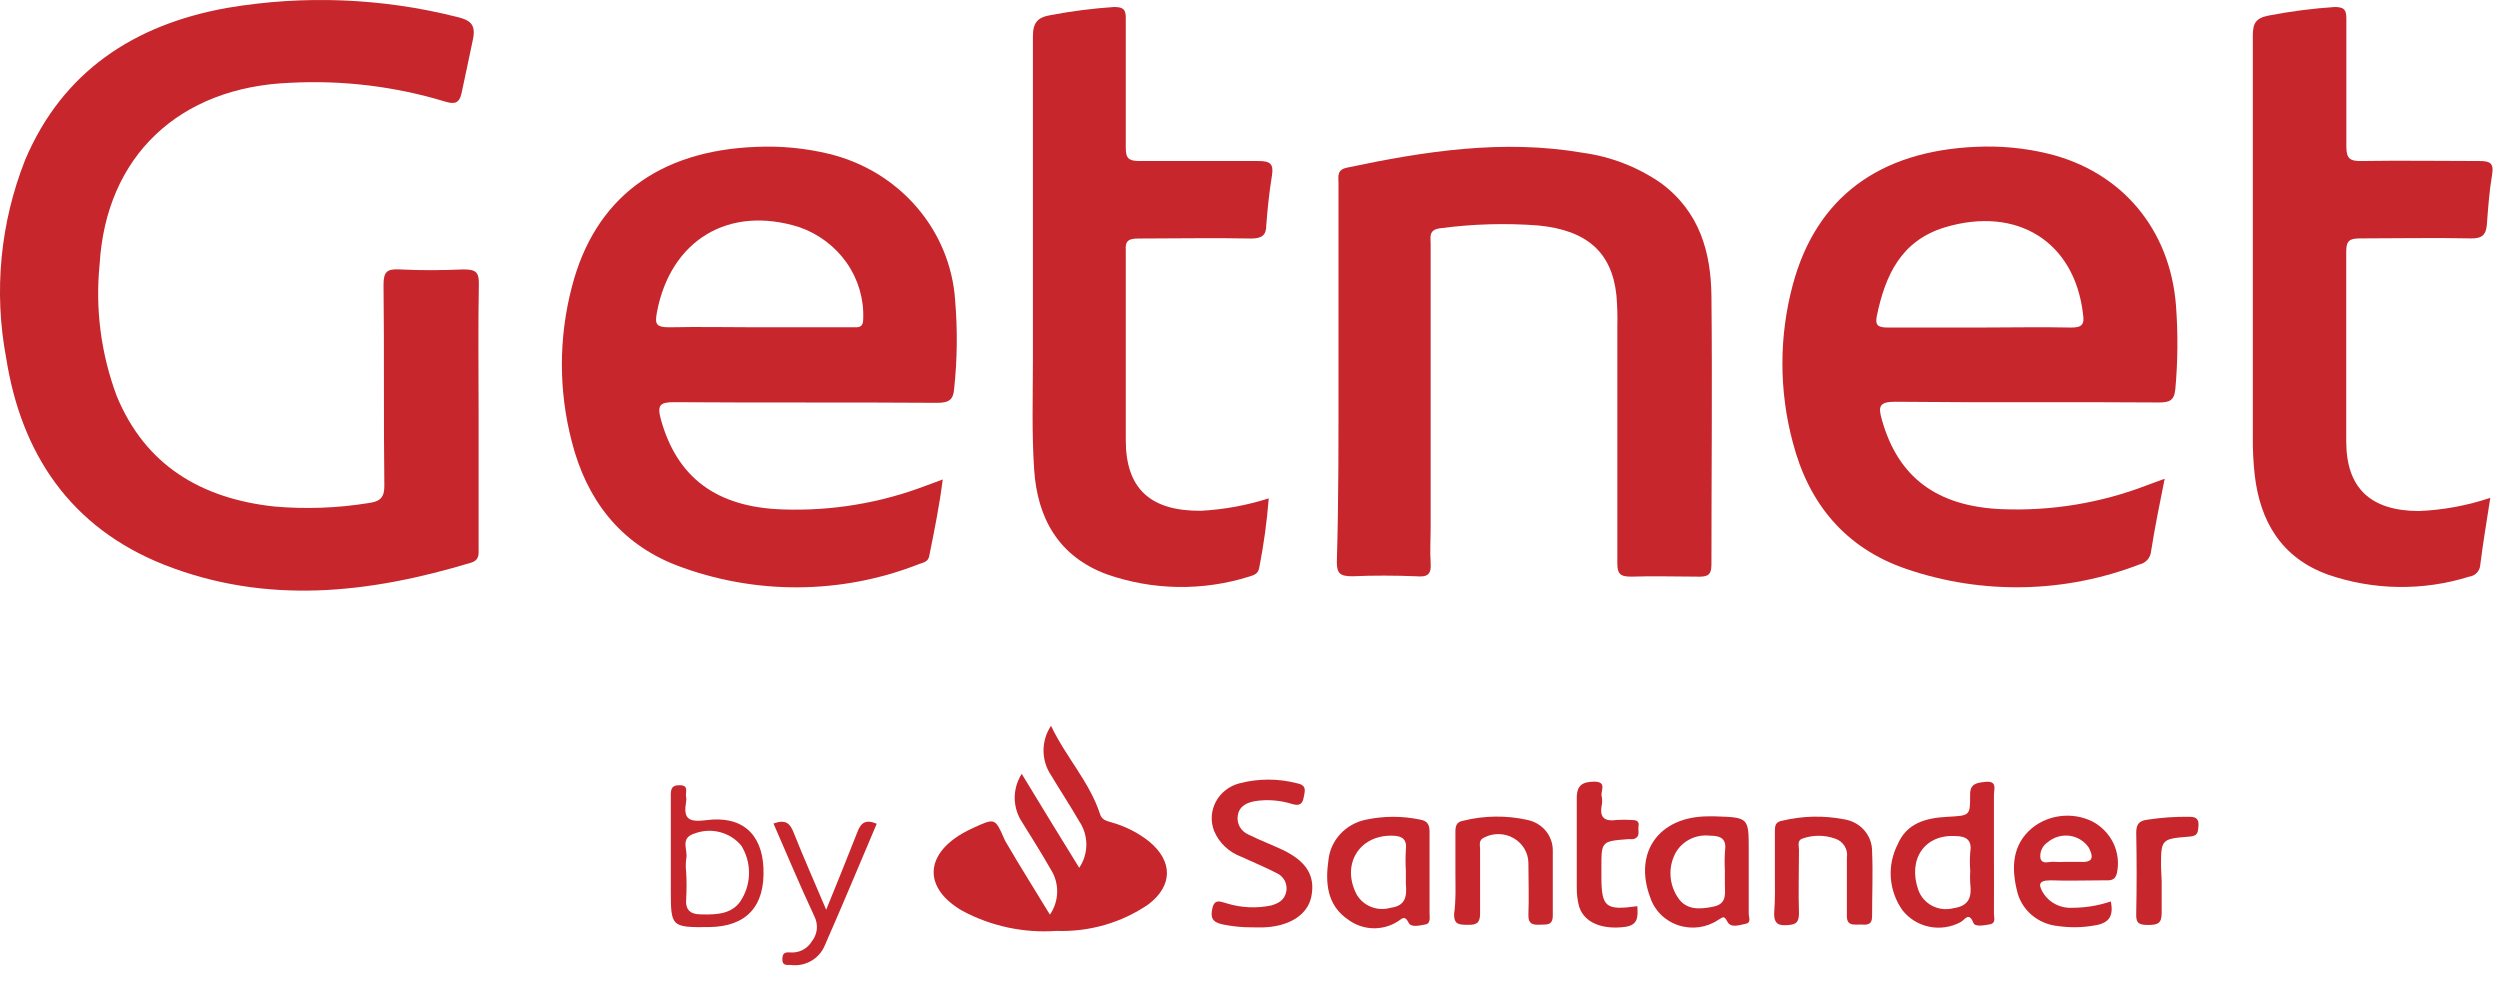 <svg width="61" height="24" viewBox="0 0 61 24" fill="none" xmlns="http://www.w3.org/2000/svg">
<path d="M11.678 10.123V13.361C11.678 13.516 11.704 13.664 11.495 13.729C9.006 14.48 6.511 14.763 4.016 13.784C1.707 12.872 0.518 11.06 0.152 8.743C-0.156 7.116 0.005 5.437 0.617 3.893C1.528 1.753 3.259 0.602 5.541 0.193C7.404 -0.124 9.315 -0.05 11.146 0.412C11.458 0.486 11.618 0.586 11.541 0.954C11.452 1.392 11.355 1.83 11.262 2.272C11.206 2.533 11.079 2.546 10.85 2.475C9.632 2.107 8.356 1.953 7.083 2.02C4.365 2.124 2.587 3.816 2.431 6.445C2.321 7.536 2.464 8.638 2.85 9.668C3.544 11.344 4.893 12.163 6.694 12.359C7.461 12.426 8.233 12.398 8.993 12.275C9.265 12.237 9.382 12.15 9.378 11.847C9.358 10.216 9.378 8.582 9.358 6.951C9.358 6.629 9.442 6.558 9.754 6.574C10.269 6.6 10.787 6.597 11.305 6.574C11.591 6.574 11.691 6.626 11.684 6.926C11.664 7.989 11.678 9.056 11.678 10.123Z" fill="#C6262C"/>
<path d="M32.659 9.088C32.659 7.548 32.659 6.007 32.659 4.463C32.659 4.305 32.612 4.141 32.875 4.089C34.775 3.687 36.679 3.393 38.629 3.729C39.313 3.824 39.964 4.077 40.526 4.467C41.47 5.163 41.749 6.155 41.759 7.228C41.782 9.41 41.759 11.595 41.759 13.78C41.759 14.032 41.662 14.077 41.426 14.07C40.885 14.07 40.34 14.051 39.795 14.07C39.529 14.07 39.463 13.996 39.463 13.748C39.463 11.815 39.463 9.881 39.463 7.966C39.47 7.71 39.462 7.452 39.44 7.196C39.327 6.152 38.715 5.614 37.529 5.501C36.735 5.441 35.936 5.464 35.147 5.569C34.851 5.604 34.908 5.785 34.908 5.955V12.852C34.908 13.149 34.888 13.445 34.908 13.738C34.928 14.032 34.818 14.083 34.552 14.061C34.034 14.041 33.516 14.038 33.001 14.061C32.705 14.061 32.615 13.999 32.619 13.703C32.665 12.172 32.659 10.632 32.659 9.088Z" fill="#C6262C"/>
<path d="M60.763 12.147C60.673 12.73 60.583 13.262 60.517 13.794C60.511 13.863 60.481 13.929 60.432 13.979C60.382 14.03 60.316 14.062 60.245 14.071C59.124 14.422 57.915 14.405 56.806 14.022C55.66 13.61 55.145 12.714 55.015 11.589C54.981 11.283 54.966 10.975 54.969 10.668C54.969 7.4 54.969 4.135 54.969 0.87C54.969 0.58 55.032 0.442 55.354 0.38C55.886 0.277 56.424 0.207 56.965 0.171C57.198 0.171 57.251 0.239 57.251 0.451C57.251 1.492 57.251 2.533 57.251 3.574C57.251 3.874 57.341 3.935 57.63 3.929C58.587 3.913 59.54 3.929 60.497 3.929C60.753 3.929 60.852 3.977 60.809 4.251C60.74 4.654 60.71 5.066 60.68 5.476C60.66 5.724 60.567 5.824 60.288 5.817C59.387 5.798 58.484 5.817 57.58 5.817C57.321 5.817 57.248 5.882 57.248 6.139C57.248 7.683 57.248 9.227 57.248 10.767C57.248 11.915 57.846 12.466 59.022 12.469C59.615 12.445 60.202 12.336 60.763 12.147Z" fill="#C6262C"/>
<path d="M30.957 12.16C30.913 12.729 30.835 13.294 30.725 13.855C30.698 14.003 30.598 14.032 30.482 14.068C29.35 14.425 28.127 14.406 27.007 14.013C25.811 13.571 25.309 12.62 25.233 11.454C25.173 10.558 25.203 9.656 25.203 8.756C25.203 6.133 25.203 3.513 25.203 0.893C25.203 0.548 25.316 0.422 25.645 0.367C26.152 0.271 26.664 0.206 27.18 0.171C27.405 0.171 27.472 0.226 27.469 0.445C27.469 1.499 27.469 2.553 27.469 3.606C27.469 3.861 27.538 3.929 27.801 3.929C28.768 3.929 29.738 3.929 30.705 3.929C30.99 3.929 31.08 3.996 31.037 4.273C30.971 4.68 30.927 5.089 30.897 5.498C30.897 5.74 30.788 5.82 30.529 5.82C29.612 5.801 28.698 5.82 27.781 5.82C27.545 5.82 27.449 5.869 27.469 6.114C27.469 7.657 27.469 9.198 27.469 10.742C27.469 11.931 28.077 12.472 29.303 12.463C29.866 12.433 30.422 12.331 30.957 12.16Z" fill="#C6262C"/>
<path d="M24.93 18.882C25.176 19.282 25.402 19.659 25.631 20.033L26.333 21.174C26.447 21.005 26.507 20.808 26.507 20.606C26.507 20.405 26.447 20.208 26.333 20.039C26.113 19.659 25.871 19.291 25.645 18.914C25.525 18.735 25.462 18.525 25.462 18.312C25.462 18.098 25.525 17.889 25.645 17.709C26.004 18.47 26.588 19.082 26.841 19.865C26.887 20.01 26.997 20.026 27.107 20.062C27.451 20.156 27.771 20.318 28.047 20.539C28.622 21.019 28.618 21.615 28.017 22.069C27.363 22.516 26.577 22.742 25.778 22.714C24.98 22.771 24.182 22.6 23.482 22.224C22.548 21.686 22.548 20.88 23.482 20.336C23.562 20.29 23.645 20.248 23.728 20.21C24.279 19.955 24.279 19.955 24.505 20.471C24.519 20.506 24.537 20.54 24.558 20.571C24.891 21.145 25.253 21.715 25.618 22.318C25.73 22.154 25.791 21.964 25.795 21.768C25.799 21.572 25.744 21.379 25.638 21.212C25.422 20.829 25.183 20.458 24.954 20.084C24.831 19.907 24.764 19.7 24.759 19.486C24.755 19.273 24.815 19.063 24.93 18.882Z" fill="#C6262C"/>
<path d="M30.546 22.627C30.307 22.628 30.068 22.604 29.834 22.556C29.582 22.502 29.526 22.395 29.585 22.15C29.645 21.905 29.815 22.018 29.948 22.047C30.292 22.15 30.658 22.167 31.011 22.095C31.2 22.041 31.343 21.963 31.386 21.751C31.403 21.661 31.389 21.569 31.347 21.488C31.304 21.407 31.235 21.342 31.15 21.303C30.868 21.158 30.575 21.038 30.29 20.906C30.141 20.851 30.005 20.767 29.89 20.659C29.776 20.551 29.686 20.421 29.625 20.278C29.58 20.163 29.56 20.04 29.567 19.916C29.574 19.793 29.608 19.673 29.666 19.563C29.724 19.454 29.805 19.357 29.904 19.28C30.003 19.202 30.117 19.146 30.24 19.114C30.703 18.992 31.192 18.992 31.655 19.114C31.901 19.163 31.835 19.317 31.808 19.466C31.781 19.614 31.708 19.669 31.536 19.62C31.245 19.527 30.935 19.501 30.632 19.546C30.429 19.582 30.243 19.662 30.203 19.891C30.185 19.987 30.202 20.086 30.249 20.172C30.297 20.258 30.373 20.326 30.466 20.365C30.735 20.5 31.021 20.607 31.293 20.735C31.891 21.022 32.1 21.38 31.994 21.889C31.904 22.305 31.496 22.582 30.904 22.624C30.771 22.634 30.665 22.627 30.546 22.627Z" fill="#C6262C"/>
<path d="M43.307 21.306C43.307 20.983 43.307 20.635 43.307 20.303C43.307 20.162 43.307 20.052 43.496 20.023C43.987 19.906 44.498 19.895 44.994 19.991C45.187 20.02 45.363 20.115 45.489 20.26C45.614 20.404 45.682 20.588 45.679 20.777C45.702 21.302 45.679 21.831 45.679 22.356C45.679 22.582 45.543 22.566 45.396 22.559C45.25 22.553 45.064 22.608 45.064 22.353C45.064 21.876 45.064 21.402 45.064 20.925C45.08 20.829 45.061 20.73 45.01 20.646C44.959 20.562 44.88 20.498 44.785 20.465C44.522 20.369 44.231 20.369 43.968 20.465C43.848 20.513 43.895 20.645 43.895 20.742C43.895 21.257 43.878 21.77 43.895 22.285C43.895 22.546 43.782 22.566 43.562 22.575C43.343 22.585 43.283 22.476 43.29 22.276C43.317 21.947 43.307 21.625 43.307 21.306Z" fill="#C6262C"/>
<path d="M35.512 21.306C35.512 20.983 35.512 20.642 35.512 20.306C35.512 20.165 35.529 20.055 35.702 20.026C36.216 19.898 36.755 19.891 37.273 20.007C37.45 20.044 37.608 20.14 37.72 20.277C37.832 20.415 37.891 20.586 37.888 20.761C37.888 21.286 37.888 21.815 37.888 22.337C37.888 22.585 37.745 22.556 37.582 22.562C37.419 22.569 37.286 22.562 37.293 22.321C37.31 21.899 37.293 21.476 37.293 21.054C37.291 20.933 37.258 20.815 37.196 20.71C37.134 20.605 37.045 20.517 36.939 20.455C36.832 20.392 36.711 20.357 36.586 20.352C36.461 20.348 36.338 20.374 36.227 20.429C36.067 20.497 36.114 20.613 36.114 20.719C36.114 21.244 36.114 21.77 36.114 22.295C36.114 22.53 36.017 22.569 35.811 22.566C35.605 22.562 35.479 22.566 35.479 22.305C35.529 21.973 35.512 21.641 35.512 21.306Z" fill="#C6262C"/>
<path d="M39.951 22.111C39.968 22.372 39.971 22.575 39.645 22.617C39.084 22.688 38.649 22.508 38.529 22.115C38.49 21.965 38.471 21.811 38.473 21.657C38.473 20.929 38.473 20.197 38.473 19.469C38.473 19.146 38.626 19.079 38.895 19.072C39.227 19.072 39.047 19.301 39.081 19.43C39.097 19.505 39.097 19.583 39.081 19.659C39.024 19.959 39.164 20.049 39.45 20.007C39.569 20 39.689 20 39.808 20.007C39.908 20.007 40.004 20.026 39.981 20.152C39.958 20.278 40.041 20.419 39.855 20.474C39.816 20.477 39.777 20.477 39.739 20.474C39.074 20.526 39.074 20.526 39.074 21.164V21.393C39.077 22.134 39.174 22.218 39.951 22.111Z" fill="#C6262C"/>
<path d="M18.873 20.094C19.176 19.984 19.279 20.094 19.365 20.316C19.608 20.925 19.874 21.525 20.159 22.198C20.432 21.525 20.684 20.909 20.92 20.303C21.003 20.081 21.119 19.981 21.392 20.1C20.97 21.093 20.558 22.085 20.123 23.072C20.058 23.23 19.941 23.362 19.79 23.448C19.639 23.534 19.462 23.568 19.289 23.545C19.199 23.545 19.093 23.561 19.09 23.423C19.086 23.284 19.126 23.226 19.272 23.239C19.378 23.249 19.485 23.229 19.58 23.182C19.675 23.134 19.754 23.061 19.807 22.972C19.875 22.887 19.918 22.785 19.93 22.678C19.941 22.571 19.922 22.463 19.874 22.366C19.525 21.618 19.206 20.861 18.873 20.094Z" fill="#C6262C"/>
<path d="M52.745 21.499C52.745 21.757 52.745 22.015 52.745 22.269C52.745 22.524 52.662 22.569 52.413 22.569C52.164 22.569 52.117 22.508 52.124 22.285C52.137 21.641 52.137 20.986 52.124 20.323C52.124 20.116 52.187 20.026 52.4 20C52.74 19.948 53.085 19.924 53.43 19.93C53.609 19.93 53.656 20.007 53.642 20.165C53.629 20.323 53.619 20.397 53.426 20.413C52.729 20.468 52.729 20.477 52.729 21.157L52.745 21.499Z" fill="#C6262C"/>
<path d="M23.305 7.325C23.249 6.49 22.92 5.694 22.366 5.052C21.813 4.41 21.063 3.956 20.226 3.754C19.646 3.614 19.048 3.557 18.451 3.584C16.066 3.674 14.508 4.844 13.953 7.003C13.629 8.243 13.629 9.541 13.953 10.78C14.308 12.169 15.109 13.249 16.498 13.79C18.408 14.522 20.536 14.511 22.438 13.758C22.535 13.726 22.644 13.703 22.671 13.578C22.794 12.965 22.92 12.353 23.003 11.699L22.594 11.85C21.481 12.275 20.289 12.473 19.093 12.43C17.475 12.376 16.518 11.647 16.126 10.236C16.029 9.884 16.102 9.81 16.458 9.813C18.598 9.829 20.734 9.813 22.87 9.829C23.163 9.829 23.262 9.749 23.282 9.478C23.358 8.763 23.366 8.042 23.305 7.325ZM20.804 7.986H18.478C17.764 7.986 17.046 7.97 16.335 7.986C16.003 7.986 15.976 7.909 16.029 7.619C16.362 5.856 17.784 4.998 19.505 5.543C19.974 5.707 20.378 6.011 20.659 6.412C20.939 6.813 21.08 7.289 21.063 7.773C21.066 8.009 20.937 7.986 20.804 7.986Z" fill="#C6262C"/>
<path d="M53.094 7.454C52.948 5.585 51.765 4.189 49.981 3.751C49.401 3.61 48.803 3.554 48.207 3.583C45.845 3.687 44.316 4.824 43.745 6.945C43.406 8.208 43.406 9.533 43.745 10.796C44.127 12.272 45.017 13.374 46.519 13.884C48.363 14.514 50.38 14.475 52.197 13.774C52.275 13.758 52.344 13.717 52.397 13.659C52.449 13.601 52.48 13.528 52.486 13.452C52.576 12.884 52.689 12.317 52.818 11.682C52.636 11.75 52.509 11.792 52.386 11.84C51.262 12.273 50.057 12.472 48.848 12.424C47.253 12.359 46.31 11.64 45.918 10.242C45.825 9.92 45.848 9.8 46.25 9.803C48.386 9.826 50.523 9.803 52.659 9.82C52.925 9.82 53.048 9.787 53.078 9.497C53.14 8.818 53.145 8.134 53.094 7.454ZM50.532 7.992C49.788 7.976 49.047 7.992 48.303 7.992C47.559 7.992 46.815 7.992 46.074 7.992C45.828 7.992 45.742 7.947 45.798 7.693C46.001 6.726 46.38 5.872 47.459 5.546C49.224 5.018 50.622 5.904 50.825 7.66C50.865 7.908 50.808 7.996 50.532 7.992Z" fill="#C6262C"/>
<path d="M48.652 20.826C48.652 20.352 48.652 19.875 48.652 19.401C48.652 19.259 48.745 19.04 48.433 19.079C48.214 19.101 48.064 19.13 48.071 19.401C48.071 19.904 48.071 19.901 47.516 19.93C46.961 19.959 46.519 20.1 46.306 20.597C46.175 20.851 46.116 21.134 46.136 21.417C46.156 21.701 46.254 21.974 46.419 22.208C46.58 22.415 46.813 22.559 47.074 22.612C47.336 22.666 47.608 22.625 47.841 22.498C47.951 22.437 48.037 22.237 48.154 22.524C48.194 22.621 48.426 22.579 48.566 22.55C48.705 22.521 48.652 22.382 48.652 22.292C48.655 21.799 48.652 21.312 48.652 20.826ZM48.074 21.251C48.067 21.353 48.067 21.455 48.074 21.557C48.114 21.879 48.051 22.105 47.665 22.16C47.491 22.205 47.306 22.185 47.147 22.103C46.988 22.021 46.867 21.883 46.808 21.718C46.542 20.964 46.964 20.355 47.709 20.4C47.974 20.4 48.124 20.497 48.074 20.79C48.062 20.943 48.062 21.098 48.074 21.251Z" fill="#C6262C"/>
<path d="M51.038 20.036C50.804 19.925 50.541 19.881 50.282 19.912C50.023 19.942 49.779 20.044 49.579 20.207C49.094 20.616 49.078 21.174 49.214 21.731C49.264 21.959 49.388 22.165 49.567 22.32C49.746 22.475 49.971 22.571 50.21 22.595C50.511 22.639 50.818 22.634 51.117 22.579C51.47 22.524 51.576 22.34 51.503 21.995C51.203 22.097 50.887 22.149 50.569 22.15C50.43 22.159 50.291 22.131 50.166 22.07C50.042 22.009 49.937 21.916 49.862 21.802C49.752 21.618 49.702 21.48 50.031 21.48C50.466 21.496 50.905 21.48 51.34 21.48C51.473 21.48 51.599 21.499 51.649 21.319C51.707 21.069 51.678 20.808 51.568 20.576C51.457 20.345 51.271 20.154 51.038 20.036ZM50.775 21.029C50.642 21.029 50.51 21.029 50.377 21.029C50.297 21.035 50.217 21.035 50.137 21.029C50.018 21.009 49.842 21.109 49.788 20.951C49.775 20.874 49.785 20.795 49.817 20.724C49.849 20.652 49.901 20.591 49.968 20.548C50.039 20.487 50.124 20.442 50.215 20.415C50.307 20.388 50.403 20.381 50.498 20.393C50.592 20.406 50.683 20.438 50.763 20.487C50.844 20.537 50.913 20.603 50.965 20.68C51.071 20.884 51.101 21.054 50.759 21.029H50.775Z" fill="#C6262C"/>
<path d="M34.881 22.263C34.881 21.941 34.881 21.647 34.881 21.341C34.881 21.035 34.881 20.648 34.881 20.3C34.881 20.136 34.841 20.033 34.659 20C34.221 19.907 33.767 19.907 33.33 20C33.087 20.049 32.868 20.172 32.703 20.35C32.538 20.529 32.436 20.754 32.413 20.993C32.336 21.541 32.376 22.092 32.901 22.443C33.072 22.569 33.278 22.641 33.492 22.649C33.706 22.657 33.917 22.601 34.097 22.488C34.203 22.427 34.267 22.311 34.373 22.517C34.429 22.637 34.642 22.582 34.782 22.556C34.921 22.53 34.878 22.363 34.881 22.263ZM33.931 22.15C33.771 22.197 33.599 22.188 33.445 22.124C33.292 22.061 33.166 21.947 33.09 21.802C32.735 21.087 33.163 20.387 33.948 20.39C34.22 20.39 34.336 20.477 34.303 20.748C34.293 20.914 34.293 21.081 34.303 21.248C34.303 21.351 34.303 21.454 34.303 21.57C34.326 21.841 34.316 22.102 33.931 22.15Z" fill="#C6262C"/>
<path d="M42.669 22.282C42.669 21.959 42.669 21.637 42.669 21.315V20.738C42.669 19.948 42.669 19.945 41.845 19.919H41.685C40.479 19.919 39.851 20.796 40.267 21.901C40.319 22.059 40.409 22.202 40.529 22.32C40.648 22.437 40.795 22.526 40.956 22.578C41.118 22.631 41.29 22.646 41.459 22.623C41.627 22.599 41.788 22.538 41.928 22.443C42.061 22.362 42.071 22.346 42.154 22.498C42.237 22.649 42.449 22.569 42.596 22.54C42.742 22.511 42.665 22.372 42.669 22.282ZM42.087 21.231V21.573C42.087 21.798 42.147 22.05 41.812 22.121C41.476 22.192 41.147 22.208 40.948 21.911C40.836 21.75 40.772 21.562 40.761 21.368C40.749 21.174 40.792 20.981 40.885 20.809C40.965 20.667 41.086 20.552 41.234 20.477C41.382 20.402 41.55 20.372 41.715 20.39C42.004 20.39 42.13 20.474 42.091 20.764C42.079 20.919 42.078 21.075 42.087 21.231Z" fill="#C6262C"/>
<path d="M17.222 20.013C16.75 20.075 16.681 19.936 16.741 19.562C16.749 19.524 16.749 19.485 16.741 19.446C16.714 19.34 16.823 19.166 16.594 19.159C16.365 19.153 16.365 19.282 16.368 19.443C16.368 19.904 16.368 20.368 16.368 20.829V21.754C16.368 22.614 16.388 22.63 17.299 22.621C18.209 22.611 18.671 22.118 18.628 21.177C18.591 20.345 18.103 19.894 17.222 20.013ZM18.109 21.921C17.9 22.305 17.505 22.321 17.113 22.311C16.823 22.311 16.717 22.189 16.744 21.912C16.755 21.708 16.755 21.503 16.744 21.299C16.73 21.185 16.73 21.069 16.744 20.954C16.794 20.745 16.578 20.452 16.943 20.339C17.142 20.263 17.36 20.25 17.567 20.304C17.773 20.357 17.956 20.473 18.089 20.635C18.208 20.829 18.273 21.05 18.276 21.276C18.28 21.502 18.222 21.724 18.109 21.921Z" fill="#C6262C"/>
</svg>
